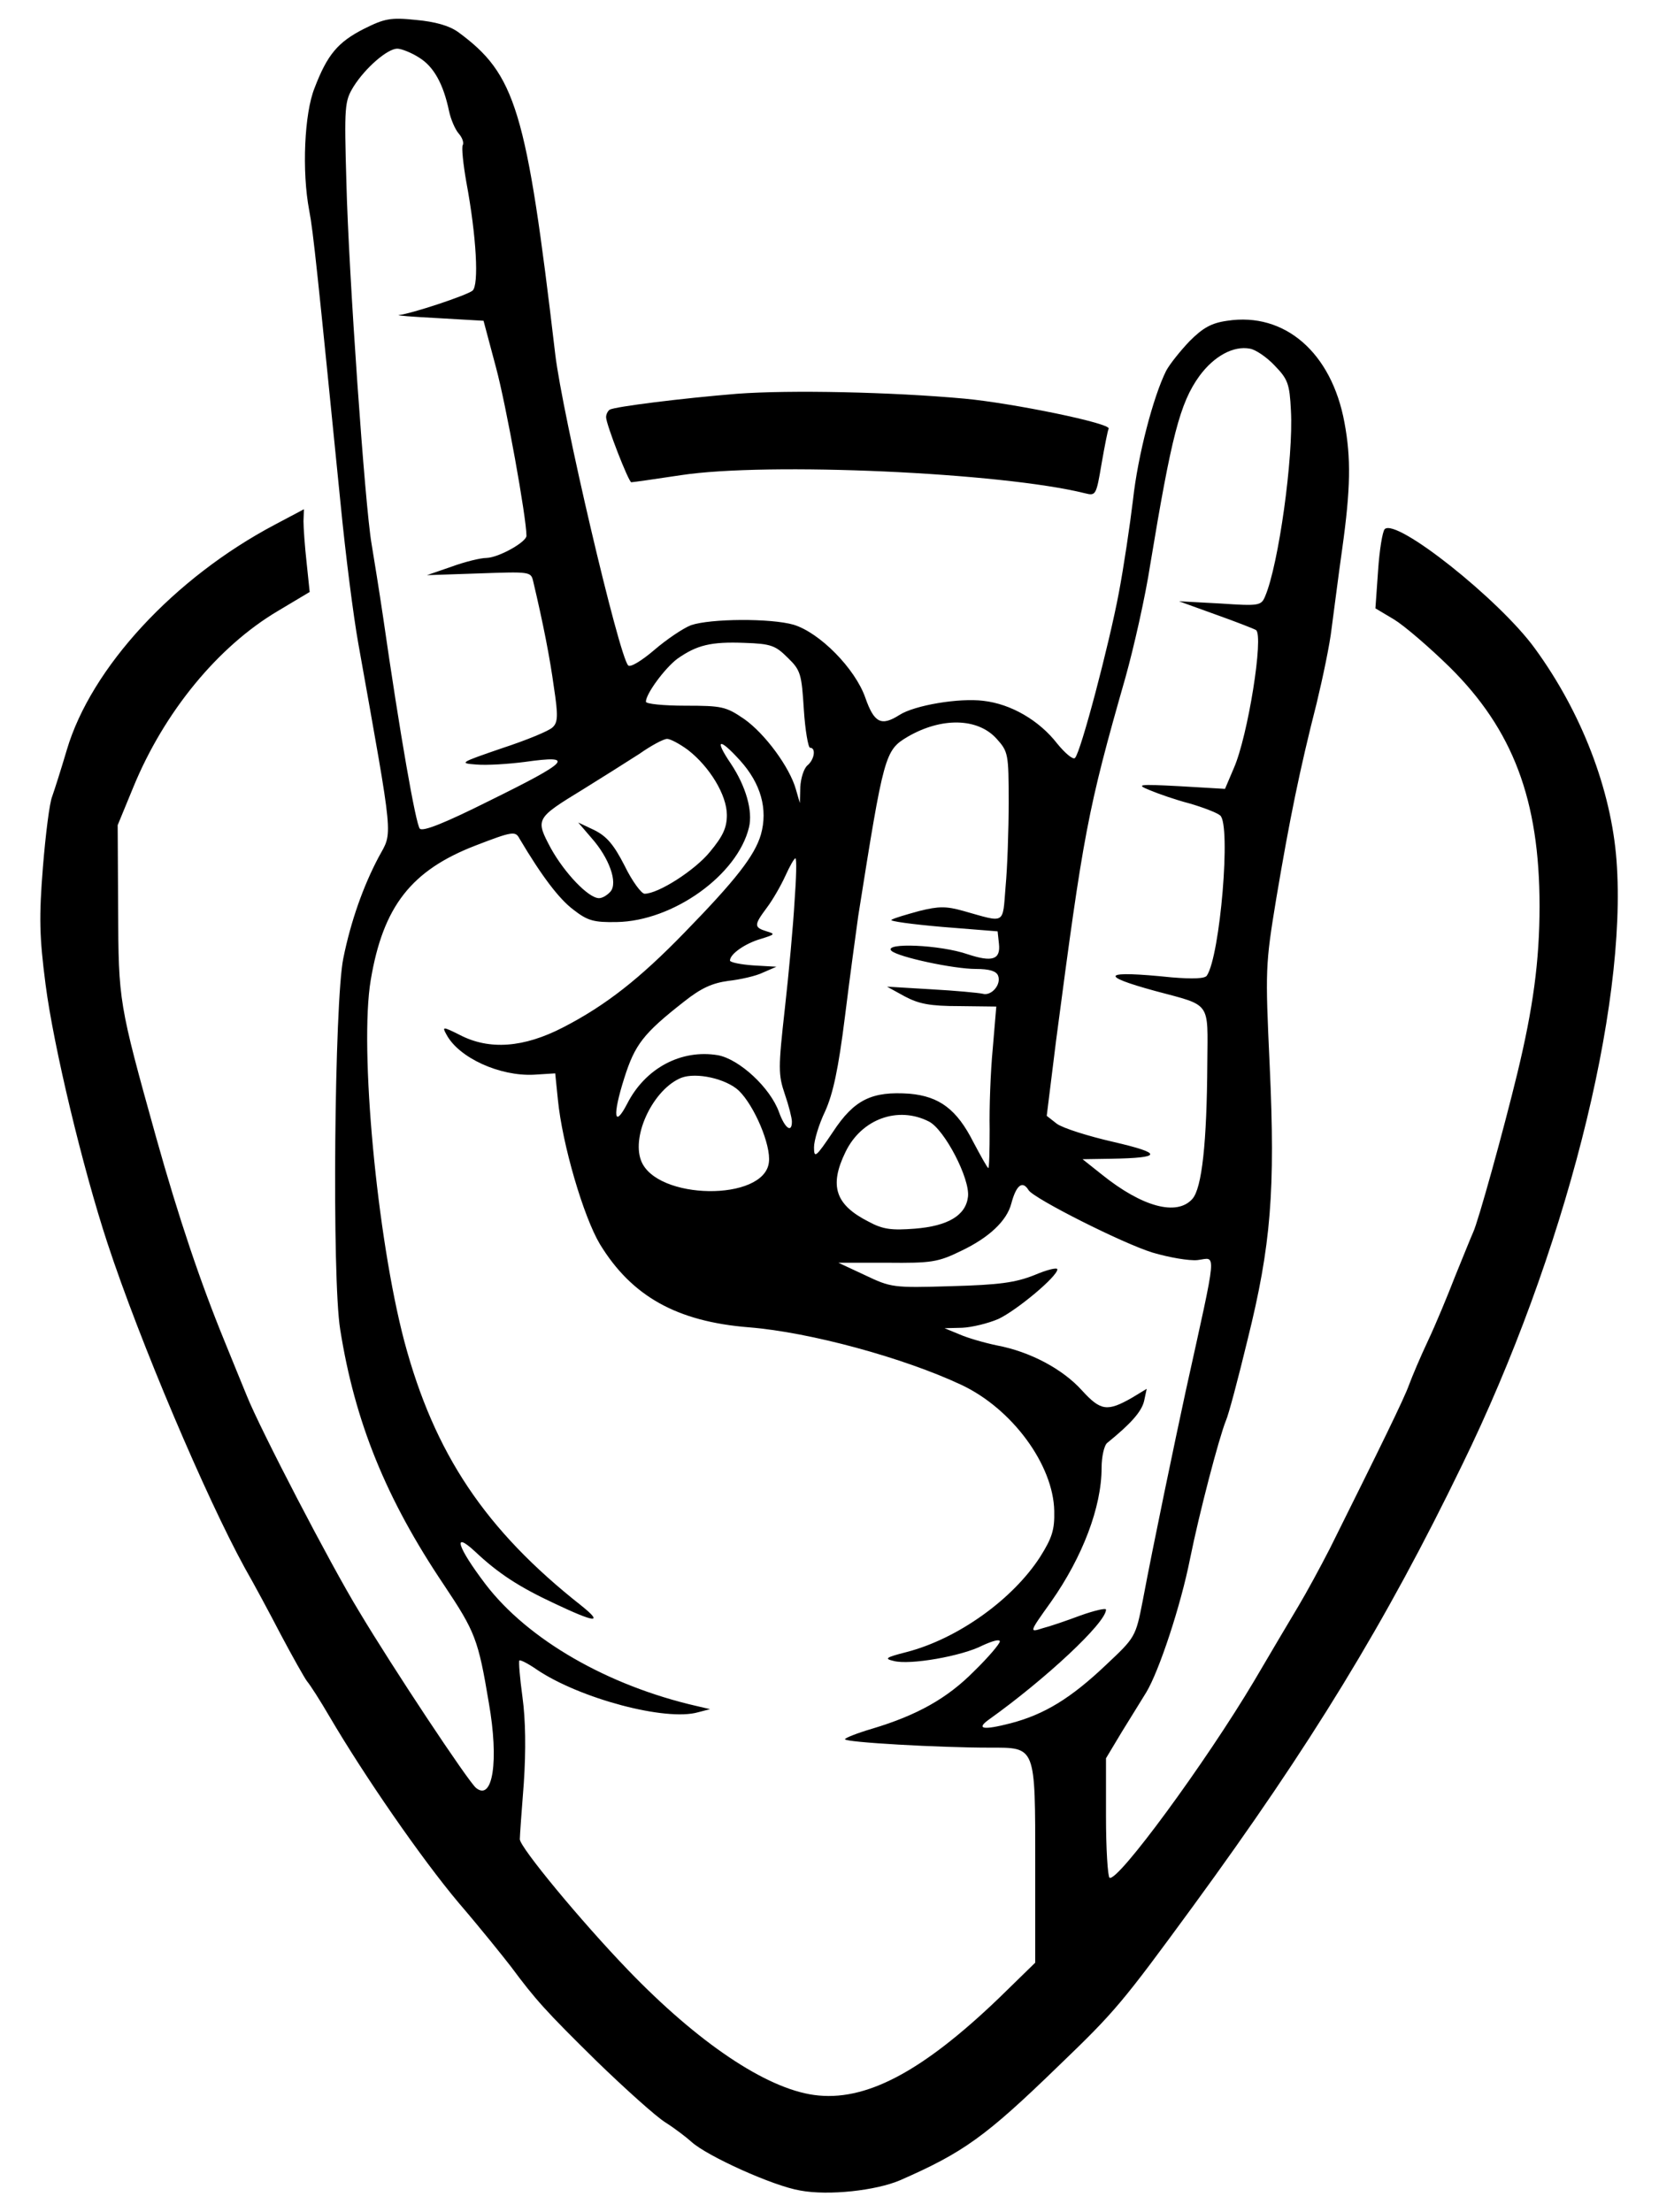 <?xml version="1.0" standalone="no"?>
<!DOCTYPE svg PUBLIC "-//W3C//DTD SVG 20010904//EN"
 "http://www.w3.org/TR/2001/REC-SVG-20010904/DTD/svg10.dtd">
<svg version="1.0" xmlns="http://www.w3.org/2000/svg"
 width="375pt" height="500pt" viewBox="0 0 375 500"
 preserveAspectRatio="xMidYMid meet">
<g transform="translate(0,500) scale(0.1,-0.1)"
fill="#000000" stroke="none">
<path d="M823 4935 c-59 -30 -83 -58 -112 -134 -23 -57 -29 -188 -12 -277 9
-46 19 -144 71 -664 11 -113 29 -254 40 -315 81 -454 78 -423 46 -482 -35 -66
-63 -145 -80 -229 -20 -97 -26 -723 -7 -839 33 -208 103 -382 235 -578 70
-105 77 -122 101 -266 23 -131 9 -223 -29 -192 -18 15 -188 271 -265 400 -63
103 -223 411 -253 486 -9 22 -32 78 -51 125 -54 132 -103 277 -154 459 -85
305 -85 307 -86 516 l-1 190 35 85 c70 171 192 319 327 399 l72 43 -7 67 c-4
36 -7 78 -7 93 l1 27 -66 -35 c-227 -120 -415 -323 -470 -509 -13 -44 -28 -91
-33 -105 -6 -14 -15 -86 -21 -160 -9 -113 -8 -157 6 -265 18 -140 84 -415 140
-585 73 -222 223 -575 311 -735 19 -33 55 -100 81 -150 26 -49 53 -97 59 -105
7 -8 30 -44 51 -80 78 -133 207 -320 292 -421 49 -57 101 -122 118 -144 55
-74 78 -100 194 -214 64 -62 134 -125 155 -138 22 -14 48 -34 59 -44 35 -32
185 -100 246 -110 64 -12 171 0 225 23 144 63 194 99 358 258 129 124 144 142
305 362 266 364 435 640 608 997 231 473 374 1033 349 1366 -12 160 -79 335
-185 480 -80 110 -313 295 -339 269 -5 -5 -12 -48 -15 -94 l-6 -85 42 -25 c23
-14 79 -62 125 -107 144 -142 204 -301 204 -541 0 -125 -15 -232 -50 -377 -32
-132 -89 -337 -100 -360 -5 -11 -23 -56 -41 -100 -17 -44 -44 -109 -61 -145
-17 -36 -36 -81 -43 -100 -11 -31 -65 -141 -179 -370 -21 -41 -53 -100 -71
-130 -18 -30 -63 -106 -100 -169 -110 -185 -309 -456 -327 -445 -4 3 -8 65 -8
138 l0 132 36 60 c20 32 45 73 55 89 29 48 78 196 99 302 21 104 65 272 81
312 6 13 28 96 49 183 53 213 63 337 50 620 -10 217 -10 226 15 378 30 178 53
291 91 440 14 58 30 134 34 170 5 36 15 117 24 180 19 136 20 205 5 285 -29
158 -135 250 -265 230 -36 -5 -55 -16 -85 -46 -21 -22 -45 -52 -53 -67 -29
-58 -64 -191 -75 -292 -7 -58 -21 -152 -32 -210 -22 -117 -86 -360 -99 -373
-4 -5 -22 10 -40 32 -41 53 -105 90 -167 97 -55 7 -156 -10 -190 -32 -41 -26
-57 -18 -77 39 -23 66 -103 147 -162 165 -52 15 -188 14 -232 -1 -18 -7 -55
-32 -83 -56 -28 -24 -54 -40 -59 -35 -21 21 -149 568 -165 704 -65 553 -89
632 -220 728 -20 14 -51 23 -95 27 -57 6 -71 3 -117 -20z m124 -65 c33 -20 55
-59 68 -121 4 -19 14 -42 22 -51 8 -9 12 -21 9 -26 -3 -5 1 -43 8 -83 23 -123
29 -234 14 -246 -14 -11 -138 -52 -166 -55 -9 -1 30 -4 87 -7 l104 -6 28 -105
c23 -85 69 -340 69 -381 0 -14 -62 -49 -90 -50 -14 0 -50 -9 -80 -20 l-55 -19
118 4 c114 4 117 4 122 -17 23 -97 38 -174 47 -240 10 -65 9 -80 -3 -91 -8 -8
-59 -29 -114 -47 -96 -33 -98 -34 -58 -37 23 -2 72 1 110 6 114 16 102 2 -83
-89 -98 -49 -148 -69 -155 -62 -9 9 -45 214 -83 478 -9 61 -21 135 -26 165
-15 85 -52 614 -57 817 -5 174 -4 184 16 217 27 43 77 86 99 86 9 0 32 -9 49
-20z m1934 -696 c30 -31 34 -41 37 -102 6 -106 -28 -348 -58 -419 -9 -22 -13
-23 -102 -17 l-93 5 83 -30 c45 -16 86 -32 91 -35 18 -12 -18 -239 -50 -312
l-20 -47 -102 6 c-95 5 -100 4 -68 -9 19 -8 59 -22 90 -30 31 -9 62 -21 69
-27 25 -20 0 -317 -30 -362 -4 -7 -32 -8 -80 -4 -155 16 -168 5 -36 -31 127
-34 118 -22 117 -163 -1 -178 -12 -283 -34 -307 -35 -39 -113 -18 -204 55
l-44 35 64 1 c117 2 118 12 6 38 -57 13 -114 31 -128 41 l-23 18 21 169 c62
471 71 521 157 822 19 68 45 183 56 255 48 290 67 365 111 426 33 45 77 69
114 62 13 -2 38 -19 56 -38z m-1100 -661 c29 -28 31 -37 36 -117 3 -47 10 -86
14 -86 14 0 10 -27 -6 -40 -8 -7 -15 -29 -16 -49 l-1 -36 -9 31 c-14 50 -70
126 -117 159 -41 28 -50 30 -133 30 -49 0 -89 4 -89 9 0 18 43 76 71 97 44 31
76 39 152 36 60 -2 70 -6 98 -34z m472 -183 c26 -29 27 -34 27 -144 0 -62 -3
-148 -7 -190 -7 -87 1 -82 -95 -55 -39 11 -56 11 -100 0 -29 -8 -57 -16 -63
-20 -5 -3 46 -10 115 -16 l125 -10 3 -28 c4 -36 -15 -42 -70 -24 -63 22 -192
27 -173 8 15 -14 140 -41 191 -41 31 0 46 -5 50 -15 8 -20 -15 -47 -35 -41 -9
2 -61 7 -116 10 l-100 6 40 -22 c32 -17 57 -22 124 -22 l83 -1 -8 -95 c-5 -52
-8 -134 -7 -182 0 -49 -1 -88 -3 -88 -2 0 -17 27 -34 59 -37 73 -76 103 -144
109 -85 6 -125 -13 -173 -86 -39 -58 -43 -61 -43 -35 0 15 11 52 25 81 18 40
30 95 45 215 11 89 25 191 30 227 58 366 60 374 112 405 76 44 158 43 201 -5z
m-698 -25 c49 -38 88 -102 88 -147 0 -29 -9 -48 -38 -83 -34 -42 -117 -95
-148 -95 -7 0 -28 28 -45 63 -25 49 -41 67 -69 81 l-36 17 30 -35 c40 -45 60
-101 43 -121 -7 -8 -18 -15 -26 -15 -24 0 -78 57 -109 113 -35 66 -35 67 73
133 42 26 99 62 127 80 27 19 55 34 63 34 7 0 28 -11 47 -25z m118 -24 c47
-52 63 -110 47 -167 -14 -48 -57 -103 -173 -222 -100 -103 -177 -164 -274
-214 -89 -46 -167 -52 -234 -17 -38 19 -40 19 -30 1 28 -53 121 -95 198 -91
l48 3 6 -59 c10 -102 58 -265 95 -327 72 -118 174 -175 337 -188 138 -11 350
-69 480 -130 115 -54 208 -181 210 -285 1 -43 -5 -61 -32 -104 -62 -96 -186
-185 -302 -215 -47 -12 -51 -15 -29 -20 36 -10 155 11 201 35 22 10 39 15 39
9 0 -5 -26 -36 -58 -67 -61 -62 -130 -100 -230 -130 -34 -10 -62 -21 -62 -24
0 -7 213 -19 327 -19 105 0 103 6 103 -265 l0 -221 -82 -80 c-175 -168 -303
-235 -418 -219 -109 15 -262 118 -420 282 -107 111 -245 278 -245 296 0 7 4
64 9 127 5 75 4 143 -3 194 -6 44 -9 81 -7 83 2 2 20 -7 40 -21 97 -65 291
-117 364 -96 l27 7 -30 7 c-201 46 -382 150 -478 276 -63 83 -75 121 -24 74
54 -51 101 -81 180 -118 93 -44 112 -46 61 -5 -217 171 -332 343 -400 597 -62
235 -102 663 -76 817 28 167 92 248 237 304 83 32 90 33 99 16 51 -86 90 -137
122 -161 32 -25 46 -29 98 -28 127 2 273 106 299 214 9 37 -7 93 -41 144 -38
56 -27 60 21 7z m123 -318 c-3 -54 -13 -163 -22 -243 -15 -134 -15 -149 0
-193 9 -26 16 -54 16 -62 0 -27 -16 -15 -29 21 -20 56 -90 120 -138 129 -83
14 -164 -29 -205 -109 -30 -58 -34 -28 -7 57 24 76 43 101 135 173 39 31 64
42 100 47 27 3 63 11 79 19 l30 13 -52 3 c-29 2 -53 7 -53 11 0 15 35 39 70
49 32 10 33 11 13 17 -29 9 -29 14 0 53 13 17 32 50 42 72 10 22 20 40 23 40
3 0 2 -44 -2 -97z m-126 -428 c35 -34 73 -123 68 -162 -10 -89 -255 -86 -289
4 -22 58 29 162 91 187 34 13 101 -2 130 -29z m430 -70 c35 -18 93 -129 88
-170 -5 -42 -45 -66 -120 -72 -52 -4 -72 -2 -105 16 -75 38 -89 81 -52 157 36
75 119 105 189 69z m225 -155 c12 -19 212 -120 280 -141 37 -11 83 -19 102
-17 43 5 46 34 -27 -297 -24 -111 -73 -345 -97 -473 -16 -82 -17 -83 -83 -145
-79 -75 -139 -112 -216 -132 -62 -16 -79 -13 -48 9 126 90 264 218 264 248 0
4 -26 -2 -57 -13 -32 -12 -70 -25 -86 -29 -31 -10 -31 -10 19 60 71 101 114
214 114 302 0 26 6 52 13 57 53 43 77 70 83 94 l6 28 -33 -20 c-56 -32 -71
-30 -113 16 -44 49 -118 88 -192 102 -29 6 -67 17 -85 25 l-34 14 40 1 c22 1
59 10 82 20 42 20 133 96 133 112 0 5 -24 -1 -52 -13 -43 -17 -79 -22 -188
-25 -132 -4 -136 -3 -195 25 l-60 28 110 0 c100 -1 115 1 168 27 63 30 103 68
113 107 11 41 25 53 39 30z"/>
<path d="M1666 4110 c-123 -10 -276 -29 -288 -36 -4 -3 -8 -10 -8 -17 0 -16
51 -147 57 -147 3 0 53 7 112 16 196 30 726 6 914 -41 24 -6 25 -4 37 67 7 40
14 76 16 79 7 12 -218 58 -326 68 -164 15 -394 20 -514 11z"/>
</g>
</svg>
